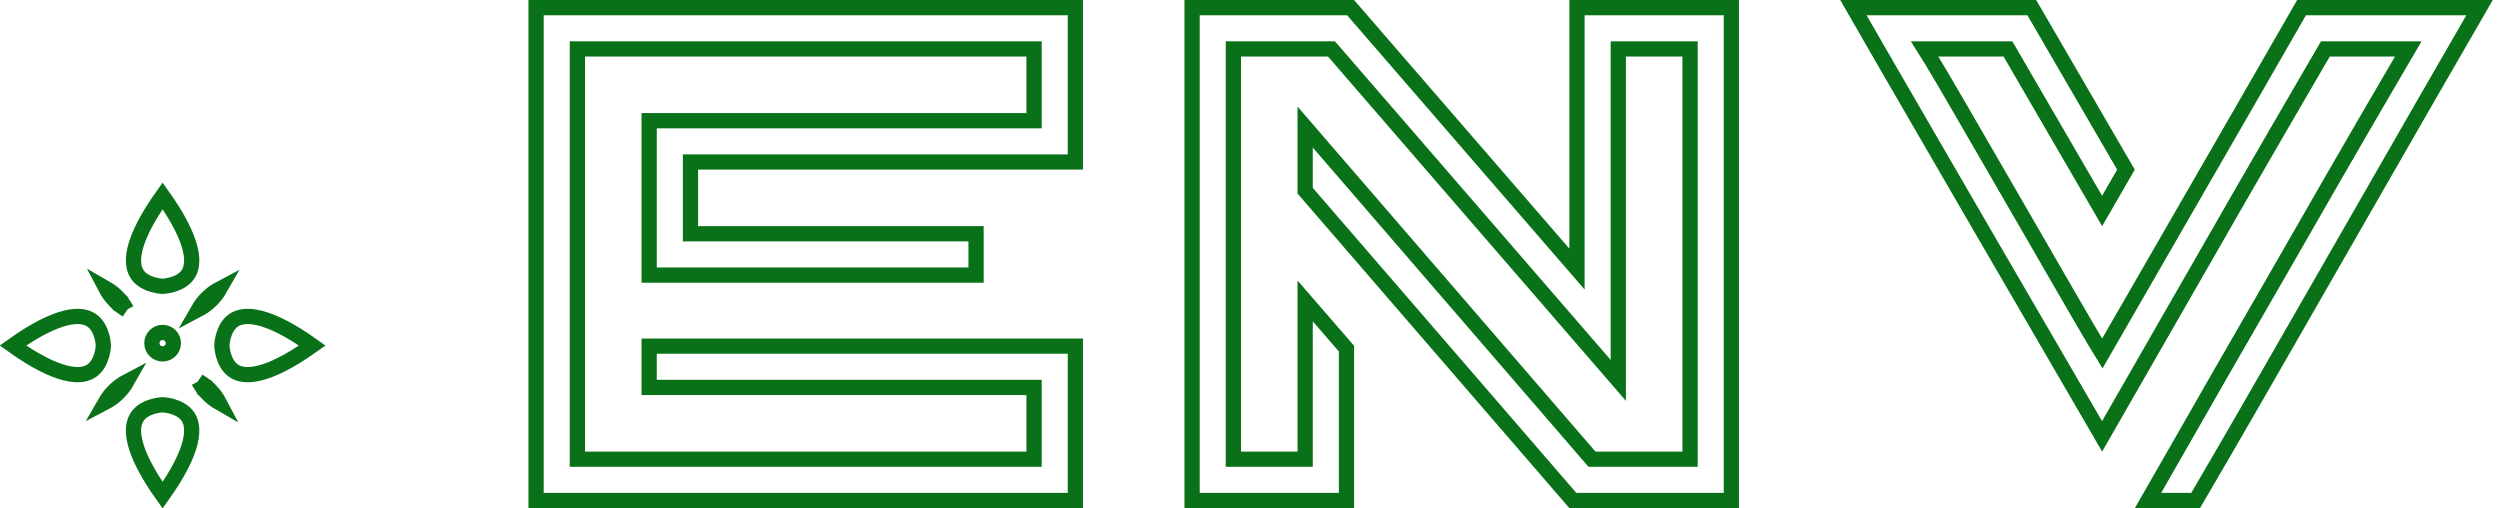 <svg width="123" height="25" viewBox="0 0 123 25" fill="none" xmlns="http://www.w3.org/2000/svg">
<path d="M8.529 16.884C8.529 17.175 8.292 17.412 8 17.412C7.708 17.412 7.472 17.175 7.472 16.884C7.472 16.592 7.708 16.355 8 16.355C8.292 16.355 8.529 16.592 8.529 16.884Z" stroke="#097118" stroke-width="0.75"/>
<path d="M5.793 14.639L5.793 14.639C5.615 14.455 5.417 14.303 5.206 14.182C5.319 14.397 5.464 14.601 5.642 14.785L5.793 14.639ZM5.793 14.639C5.971 14.824 6.116 15.027 6.229 15.242M5.793 14.639L6.229 15.242M6.229 15.242C6.018 15.122 5.82 14.969 5.642 14.785L6.229 15.242Z" stroke="#097118" stroke-width="0.75"/>
<path d="M5.785 19.358L5.785 19.358C5.601 19.536 5.398 19.681 5.182 19.794C5.303 19.583 5.455 19.385 5.64 19.207C5.824 19.03 6.027 18.884 6.242 18.771C6.122 18.983 5.969 19.18 5.785 19.358Z" stroke="#097118" stroke-width="0.75"/>
<path d="M10.207 19.361L10.207 19.361C10.385 19.545 10.583 19.697 10.794 19.818C10.681 19.603 10.536 19.399 10.358 19.215L10.207 19.361ZM10.207 19.361C10.029 19.177 9.884 18.973 9.771 18.758M10.207 19.361L9.771 18.758M9.771 18.758C9.982 18.878 10.18 19.031 10.358 19.215L9.771 18.758Z" stroke="#097118" stroke-width="0.75"/>
<path d="M10.216 14.642L10.216 14.642C10.4 14.464 10.603 14.319 10.819 14.205C10.698 14.417 10.545 14.615 10.361 14.792L10.361 14.793C10.177 14.97 9.973 15.116 9.758 15.229C9.879 15.018 10.031 14.82 10.216 14.642Z" stroke="#097118" stroke-width="0.75"/>
<path d="M8.022 14.084C8.012 14.085 8.005 14.085 8 14.085C7.995 14.085 7.988 14.085 7.978 14.084C7.956 14.083 7.921 14.08 7.877 14.075C7.789 14.065 7.666 14.044 7.53 14.006C7.252 13.927 6.961 13.784 6.777 13.534C6.604 13.299 6.478 12.906 6.648 12.223C6.803 11.6 7.2 10.759 8 9.634C8.8 10.759 9.197 11.601 9.352 12.223C9.523 12.906 9.397 13.299 9.223 13.534C9.039 13.784 8.749 13.927 8.47 14.006C8.334 14.044 8.212 14.065 8.123 14.075C8.079 14.08 8.045 14.083 8.022 14.084Z" stroke="#097118" stroke-width="0.75"/>
<path d="M8.007 19.915L8.007 19.915L8.007 19.915ZM8 19.915C8.005 19.915 8.012 19.915 8.022 19.916C8.045 19.917 8.079 19.92 8.123 19.925C8.211 19.936 8.334 19.956 8.47 19.994C8.749 20.073 9.039 20.216 9.223 20.467C9.396 20.701 9.522 21.094 9.352 21.777C9.197 22.4 8.8 23.241 8 24.366C7.2 23.241 6.803 22.4 6.648 21.777C6.478 21.094 6.604 20.701 6.777 20.467C6.961 20.216 7.252 20.073 7.53 19.994C7.666 19.956 7.789 19.936 7.877 19.925C7.921 19.92 7.956 19.917 7.978 19.916C7.988 19.915 7.995 19.915 8 19.915Z" stroke="#097118" stroke-width="0.75"/>
<path d="M5.084 16.978C5.085 16.988 5.085 16.995 5.085 17C5.085 17.005 5.085 17.012 5.084 17.022C5.083 17.044 5.08 17.079 5.075 17.123C5.065 17.211 5.045 17.334 5.006 17.47C4.927 17.748 4.784 18.039 4.533 18.223C4.299 18.396 3.906 18.522 3.223 18.352C2.6 18.197 1.759 17.8 0.634 17C1.759 16.2 2.6 15.803 3.223 15.648C3.906 15.478 4.299 15.604 4.533 15.777C4.784 15.961 4.927 16.252 5.006 16.53C5.045 16.666 5.065 16.789 5.075 16.877C5.08 16.921 5.083 16.956 5.084 16.978Z" stroke="#097118" stroke-width="0.75"/>
<path d="M10.915 16.993L10.915 16.994L10.915 16.993ZM10.915 17C10.915 16.995 10.915 16.988 10.916 16.978C10.917 16.956 10.92 16.921 10.925 16.877C10.936 16.789 10.956 16.666 10.994 16.53C11.073 16.252 11.216 15.961 11.467 15.777C11.702 15.604 12.094 15.478 12.777 15.648C13.4 15.803 14.242 16.2 15.366 17C14.242 17.8 13.4 18.197 12.777 18.352C12.094 18.523 11.702 18.396 11.467 18.223C11.216 18.039 11.073 17.748 10.994 17.47C10.956 17.334 10.936 17.211 10.925 17.123C10.92 17.079 10.917 17.044 10.916 17.022C10.915 17.012 10.915 17.005 10.915 17Z" stroke="#097118" stroke-width="0.75"/>
<path d="M50.501 19.061H31.939V17.03H52.908V24.625H26.375V0.375H52.908V7.97H34.346H33.971V8.345V11.127V11.502H34.346H48.022V13.534H31.939V5.938H50.501H50.876V5.563V2.782V2.407H50.501H28.782H28.407V2.782V22.218V22.593H28.782H50.501H50.876V22.218V19.436V19.061H50.501ZM76.929 12.478L77.588 13.239V12.232V0.375H85.183V24.625H77.384L64.214 9.383V6.251L78.213 22.463L78.325 22.593H78.497H82.776H83.151V22.218V2.782V2.407H82.776H79.995H79.62V2.782V18.715L65.621 2.536L65.508 2.407H65.337H61.057H60.682V2.782V22.218V22.593H61.057H63.839H64.214V22.218V14.807L66.246 17.151V24.625H58.651V0.375H66.449L76.929 12.478ZM108.025 24.625H105.683C105.981 24.108 106.452 23.284 107.04 22.255C108.316 20.025 110.142 16.831 111.952 13.704L111.953 13.703C113.772 10.529 115.84 6.928 118.157 2.971L118.487 2.407H117.833H114.624H114.408L114.3 2.593C111.129 8.029 108.898 11.921 106.42 16.246C105.478 17.888 104.501 19.593 103.423 21.469C102.511 19.902 99.846 15.321 97.205 10.774C95.609 8.025 94.023 5.29 92.837 3.239C92.244 2.213 91.752 1.359 91.409 0.761C91.326 0.617 91.253 0.488 91.188 0.375H99.964L104.597 8.346L103.424 10.379L98.899 2.593L98.791 2.407H98.575H95.365H94.689L95.047 2.98C95.4 3.544 97.24 6.726 99.084 9.919L99.539 10.706C101.216 13.611 102.792 16.338 103.106 16.851L103.435 17.389L103.75 16.842L110.74 4.717L110.74 4.716L113.236 0.375H121.993C120.934 2.194 117.946 7.399 115.004 12.526L114.727 13.008C114.158 13.996 113.572 15.017 112.969 16.07C111.445 18.728 109.806 21.587 108.025 24.625Z" stroke="#097118" stroke-width="0.75"/>
</svg>
